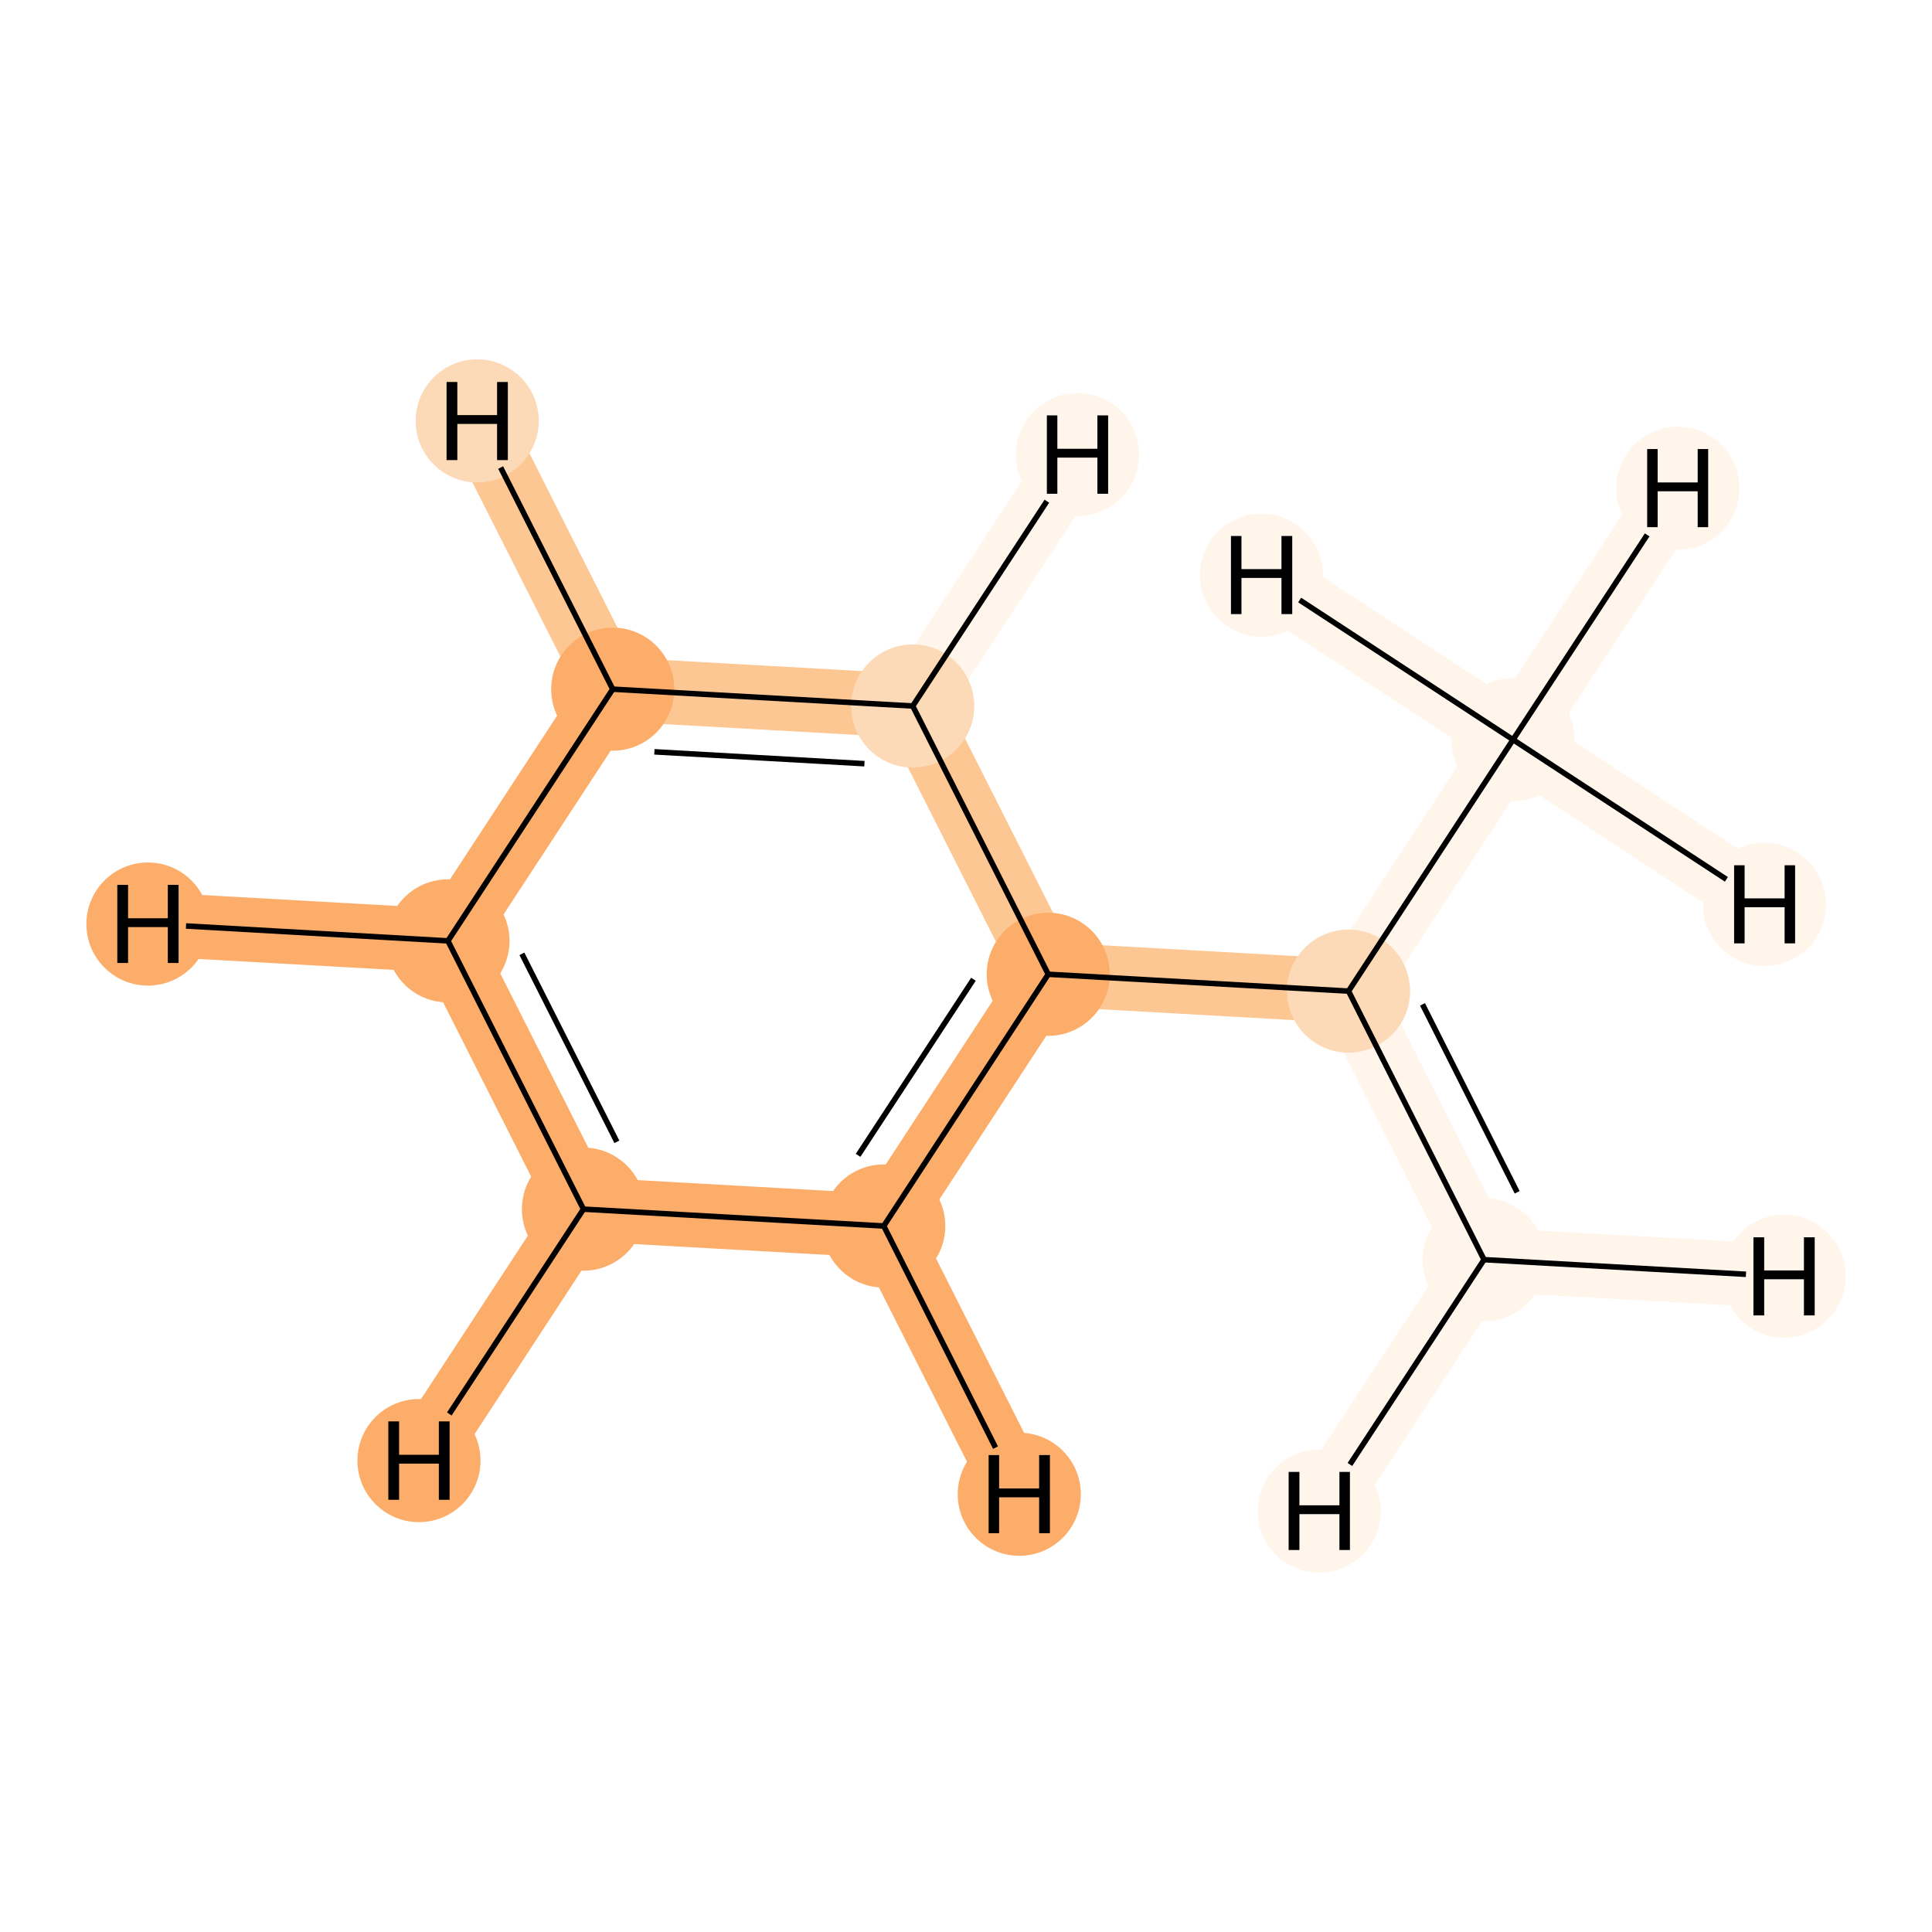 <?xml version='1.0' encoding='iso-8859-1'?>
<svg version='1.1' baseProfile='full'
              xmlns='http://www.w3.org/2000/svg'
                      xmlns:rdkit='http://www.rdkit.org/xml'
                      xmlns:xlink='http://www.w3.org/1999/xlink'
                  xml:space='preserve'
width='700px' height='700px' viewBox='0 0 700 700'>
<!-- END OF HEADER -->
<rect style='opacity:1.0;fill:#FFFFFF;stroke:none' width='700.0' height='700.0' x='0.0' y='0.0'> </rect>
<path d='M 548.2,268.0 L 488.6,359.1' style='fill:none;fill-rule:evenodd;stroke:#FFF5EB;stroke-width:23.2px;stroke-linecap:butt;stroke-linejoin:miter;stroke-opacity:1' />
<path d='M 548.2,268.0 L 607.9,176.9' style='fill:none;fill-rule:evenodd;stroke:#FFF5EB;stroke-width:23.2px;stroke-linecap:butt;stroke-linejoin:miter;stroke-opacity:1' />
<path d='M 548.2,268.0 L 639.3,327.7' style='fill:none;fill-rule:evenodd;stroke:#FFF5EB;stroke-width:23.2px;stroke-linecap:butt;stroke-linejoin:miter;stroke-opacity:1' />
<path d='M 548.2,268.0 L 457.1,208.4' style='fill:none;fill-rule:evenodd;stroke:#FFF5EB;stroke-width:23.2px;stroke-linecap:butt;stroke-linejoin:miter;stroke-opacity:1' />
<path d='M 488.6,359.1 L 537.7,456.4' style='fill:none;fill-rule:evenodd;stroke:#FFF5EB;stroke-width:23.2px;stroke-linecap:butt;stroke-linejoin:miter;stroke-opacity:1' />
<path d='M 488.6,359.1 L 379.8,353.0' style='fill:none;fill-rule:evenodd;stroke:#FDC793;stroke-width:23.2px;stroke-linecap:butt;stroke-linejoin:miter;stroke-opacity:1' />
<path d='M 537.7,456.4 L 646.4,462.4' style='fill:none;fill-rule:evenodd;stroke:#FFF5EB;stroke-width:23.2px;stroke-linecap:butt;stroke-linejoin:miter;stroke-opacity:1' />
<path d='M 537.7,456.4 L 478.0,547.5' style='fill:none;fill-rule:evenodd;stroke:#FFF5EB;stroke-width:23.2px;stroke-linecap:butt;stroke-linejoin:miter;stroke-opacity:1' />
<path d='M 379.8,353.0 L 320.2,444.2' style='fill:none;fill-rule:evenodd;stroke:#FDAD6A;stroke-width:23.2px;stroke-linecap:butt;stroke-linejoin:miter;stroke-opacity:1' />
<path d='M 379.8,353.0 L 330.7,255.8' style='fill:none;fill-rule:evenodd;stroke:#FDC793;stroke-width:23.2px;stroke-linecap:butt;stroke-linejoin:miter;stroke-opacity:1' />
<path d='M 320.2,444.2 L 211.4,438.1' style='fill:none;fill-rule:evenodd;stroke:#FDAD6A;stroke-width:23.2px;stroke-linecap:butt;stroke-linejoin:miter;stroke-opacity:1' />
<path d='M 320.2,444.2 L 369.3,541.4' style='fill:none;fill-rule:evenodd;stroke:#FDAD6A;stroke-width:23.2px;stroke-linecap:butt;stroke-linejoin:miter;stroke-opacity:1' />
<path d='M 211.4,438.1 L 162.3,340.9' style='fill:none;fill-rule:evenodd;stroke:#FDAD6A;stroke-width:23.2px;stroke-linecap:butt;stroke-linejoin:miter;stroke-opacity:1' />
<path d='M 211.4,438.1 L 151.8,529.2' style='fill:none;fill-rule:evenodd;stroke:#FDAD6A;stroke-width:23.2px;stroke-linecap:butt;stroke-linejoin:miter;stroke-opacity:1' />
<path d='M 162.3,340.9 L 222.0,249.7' style='fill:none;fill-rule:evenodd;stroke:#FDAD6A;stroke-width:23.2px;stroke-linecap:butt;stroke-linejoin:miter;stroke-opacity:1' />
<path d='M 162.3,340.9 L 53.6,334.8' style='fill:none;fill-rule:evenodd;stroke:#FDAD6A;stroke-width:23.2px;stroke-linecap:butt;stroke-linejoin:miter;stroke-opacity:1' />
<path d='M 222.0,249.7 L 330.7,255.8' style='fill:none;fill-rule:evenodd;stroke:#FDC793;stroke-width:23.2px;stroke-linecap:butt;stroke-linejoin:miter;stroke-opacity:1' />
<path d='M 222.0,249.7 L 172.9,152.5' style='fill:none;fill-rule:evenodd;stroke:#FDC793;stroke-width:23.2px;stroke-linecap:butt;stroke-linejoin:miter;stroke-opacity:1' />
<path d='M 330.7,255.8 L 390.4,164.7' style='fill:none;fill-rule:evenodd;stroke:#FFF5EB;stroke-width:23.2px;stroke-linecap:butt;stroke-linejoin:miter;stroke-opacity:1' />
<ellipse cx='548.2' cy='268.0' rx='21.8' ry='21.8'  style='fill:#FFF5EB;fill-rule:evenodd;stroke:#FFF5EB;stroke-width:1.0px;stroke-linecap:butt;stroke-linejoin:miter;stroke-opacity:1' />
<ellipse cx='488.6' cy='359.1' rx='21.8' ry='21.8'  style='fill:#FDDAB7;fill-rule:evenodd;stroke:#FDDAB7;stroke-width:1.0px;stroke-linecap:butt;stroke-linejoin:miter;stroke-opacity:1' />
<ellipse cx='537.7' cy='456.4' rx='21.8' ry='21.8'  style='fill:#FFF5EB;fill-rule:evenodd;stroke:#FFF5EB;stroke-width:1.0px;stroke-linecap:butt;stroke-linejoin:miter;stroke-opacity:1' />
<ellipse cx='379.8' cy='353.0' rx='21.8' ry='21.8'  style='fill:#FDAD6A;fill-rule:evenodd;stroke:#FDAD6A;stroke-width:1.0px;stroke-linecap:butt;stroke-linejoin:miter;stroke-opacity:1' />
<ellipse cx='320.2' cy='444.2' rx='21.8' ry='21.8'  style='fill:#FDAD6A;fill-rule:evenodd;stroke:#FDAD6A;stroke-width:1.0px;stroke-linecap:butt;stroke-linejoin:miter;stroke-opacity:1' />
<ellipse cx='211.4' cy='438.1' rx='21.8' ry='21.8'  style='fill:#FDAD6A;fill-rule:evenodd;stroke:#FDAD6A;stroke-width:1.0px;stroke-linecap:butt;stroke-linejoin:miter;stroke-opacity:1' />
<ellipse cx='162.3' cy='340.9' rx='21.8' ry='21.8'  style='fill:#FDAD6A;fill-rule:evenodd;stroke:#FDAD6A;stroke-width:1.0px;stroke-linecap:butt;stroke-linejoin:miter;stroke-opacity:1' />
<ellipse cx='222.0' cy='249.7' rx='21.8' ry='21.8'  style='fill:#FDAD6A;fill-rule:evenodd;stroke:#FDAD6A;stroke-width:1.0px;stroke-linecap:butt;stroke-linejoin:miter;stroke-opacity:1' />
<ellipse cx='330.7' cy='255.8' rx='21.8' ry='21.8'  style='fill:#FDDAB7;fill-rule:evenodd;stroke:#FDDAB7;stroke-width:1.0px;stroke-linecap:butt;stroke-linejoin:miter;stroke-opacity:1' />
<ellipse cx='607.9' cy='176.9' rx='21.8' ry='21.8'  style='fill:#FFF5EB;fill-rule:evenodd;stroke:#FFF5EB;stroke-width:1.0px;stroke-linecap:butt;stroke-linejoin:miter;stroke-opacity:1' />
<ellipse cx='639.3' cy='327.7' rx='21.8' ry='21.8'  style='fill:#FFF5EB;fill-rule:evenodd;stroke:#FFF5EB;stroke-width:1.0px;stroke-linecap:butt;stroke-linejoin:miter;stroke-opacity:1' />
<ellipse cx='457.1' cy='208.4' rx='21.8' ry='21.8'  style='fill:#FFF5EB;fill-rule:evenodd;stroke:#FFF5EB;stroke-width:1.0px;stroke-linecap:butt;stroke-linejoin:miter;stroke-opacity:1' />
<ellipse cx='646.4' cy='462.4' rx='21.8' ry='21.8'  style='fill:#FFF5EB;fill-rule:evenodd;stroke:#FFF5EB;stroke-width:1.0px;stroke-linecap:butt;stroke-linejoin:miter;stroke-opacity:1' />
<ellipse cx='478.0' cy='547.5' rx='21.8' ry='21.8'  style='fill:#FFF5EB;fill-rule:evenodd;stroke:#FFF5EB;stroke-width:1.0px;stroke-linecap:butt;stroke-linejoin:miter;stroke-opacity:1' />
<ellipse cx='369.3' cy='541.4' rx='21.8' ry='21.8'  style='fill:#FDAD6A;fill-rule:evenodd;stroke:#FDAD6A;stroke-width:1.0px;stroke-linecap:butt;stroke-linejoin:miter;stroke-opacity:1' />
<ellipse cx='151.8' cy='529.2' rx='21.8' ry='21.8'  style='fill:#FDAD6A;fill-rule:evenodd;stroke:#FDAD6A;stroke-width:1.0px;stroke-linecap:butt;stroke-linejoin:miter;stroke-opacity:1' />
<ellipse cx='53.6' cy='334.8' rx='21.8' ry='21.8'  style='fill:#FDAD6A;fill-rule:evenodd;stroke:#FDAD6A;stroke-width:1.0px;stroke-linecap:butt;stroke-linejoin:miter;stroke-opacity:1' />
<ellipse cx='172.9' cy='152.5' rx='21.8' ry='21.8'  style='fill:#FDDAB7;fill-rule:evenodd;stroke:#FDDAB7;stroke-width:1.0px;stroke-linecap:butt;stroke-linejoin:miter;stroke-opacity:1' />
<ellipse cx='390.4' cy='164.7' rx='21.8' ry='21.8'  style='fill:#FFF5EB;fill-rule:evenodd;stroke:#FFF5EB;stroke-width:1.0px;stroke-linecap:butt;stroke-linejoin:miter;stroke-opacity:1' />
<path class='bond-0 atom-0 atom-1' d='M 548.2,268.0 L 488.6,359.1' style='fill:none;fill-rule:evenodd;stroke:#000000;stroke-width:2.0px;stroke-linecap:butt;stroke-linejoin:miter;stroke-opacity:1' />
<path class='bond-9 atom-0 atom-9' d='M 548.2,268.0 L 596.8,193.8' style='fill:none;fill-rule:evenodd;stroke:#000000;stroke-width:2.0px;stroke-linecap:butt;stroke-linejoin:miter;stroke-opacity:1' />
<path class='bond-10 atom-0 atom-10' d='M 548.2,268.0 L 625.5,318.6' style='fill:none;fill-rule:evenodd;stroke:#000000;stroke-width:2.0px;stroke-linecap:butt;stroke-linejoin:miter;stroke-opacity:1' />
<path class='bond-11 atom-0 atom-11' d='M 548.2,268.0 L 470.9,217.4' style='fill:none;fill-rule:evenodd;stroke:#000000;stroke-width:2.0px;stroke-linecap:butt;stroke-linejoin:miter;stroke-opacity:1' />
<path class='bond-1 atom-1 atom-2' d='M 488.6,359.1 L 537.7,456.4' style='fill:none;fill-rule:evenodd;stroke:#000000;stroke-width:2.0px;stroke-linecap:butt;stroke-linejoin:miter;stroke-opacity:1' />
<path class='bond-1 atom-1 atom-2' d='M 515.4,363.9 L 549.7,432.0' style='fill:none;fill-rule:evenodd;stroke:#000000;stroke-width:2.0px;stroke-linecap:butt;stroke-linejoin:miter;stroke-opacity:1' />
<path class='bond-2 atom-1 atom-3' d='M 488.6,359.1 L 379.8,353.0' style='fill:none;fill-rule:evenodd;stroke:#000000;stroke-width:2.0px;stroke-linecap:butt;stroke-linejoin:miter;stroke-opacity:1' />
<path class='bond-12 atom-2 atom-12' d='M 537.7,456.4 L 632.6,461.7' style='fill:none;fill-rule:evenodd;stroke:#000000;stroke-width:2.0px;stroke-linecap:butt;stroke-linejoin:miter;stroke-opacity:1' />
<path class='bond-13 atom-2 atom-13' d='M 537.7,456.4 L 489.1,530.6' style='fill:none;fill-rule:evenodd;stroke:#000000;stroke-width:2.0px;stroke-linecap:butt;stroke-linejoin:miter;stroke-opacity:1' />
<path class='bond-3 atom-3 atom-4' d='M 379.8,353.0 L 320.2,444.2' style='fill:none;fill-rule:evenodd;stroke:#000000;stroke-width:2.0px;stroke-linecap:butt;stroke-linejoin:miter;stroke-opacity:1' />
<path class='bond-3 atom-3 atom-4' d='M 352.7,354.8 L 310.9,418.6' style='fill:none;fill-rule:evenodd;stroke:#000000;stroke-width:2.0px;stroke-linecap:butt;stroke-linejoin:miter;stroke-opacity:1' />
<path class='bond-8 atom-8 atom-3' d='M 330.7,255.8 L 379.8,353.0' style='fill:none;fill-rule:evenodd;stroke:#000000;stroke-width:2.0px;stroke-linecap:butt;stroke-linejoin:miter;stroke-opacity:1' />
<path class='bond-4 atom-4 atom-5' d='M 320.2,444.2 L 211.4,438.1' style='fill:none;fill-rule:evenodd;stroke:#000000;stroke-width:2.0px;stroke-linecap:butt;stroke-linejoin:miter;stroke-opacity:1' />
<path class='bond-14 atom-4 atom-14' d='M 320.2,444.2 L 360.7,524.5' style='fill:none;fill-rule:evenodd;stroke:#000000;stroke-width:2.0px;stroke-linecap:butt;stroke-linejoin:miter;stroke-opacity:1' />
<path class='bond-5 atom-5 atom-6' d='M 211.4,438.1 L 162.3,340.9' style='fill:none;fill-rule:evenodd;stroke:#000000;stroke-width:2.0px;stroke-linecap:butt;stroke-linejoin:miter;stroke-opacity:1' />
<path class='bond-5 atom-5 atom-6' d='M 223.5,413.7 L 189.1,345.6' style='fill:none;fill-rule:evenodd;stroke:#000000;stroke-width:2.0px;stroke-linecap:butt;stroke-linejoin:miter;stroke-opacity:1' />
<path class='bond-15 atom-5 atom-15' d='M 211.4,438.1 L 162.8,512.3' style='fill:none;fill-rule:evenodd;stroke:#000000;stroke-width:2.0px;stroke-linecap:butt;stroke-linejoin:miter;stroke-opacity:1' />
<path class='bond-6 atom-6 atom-7' d='M 162.3,340.9 L 222.0,249.7' style='fill:none;fill-rule:evenodd;stroke:#000000;stroke-width:2.0px;stroke-linecap:butt;stroke-linejoin:miter;stroke-opacity:1' />
<path class='bond-16 atom-6 atom-16' d='M 162.3,340.9 L 67.4,335.5' style='fill:none;fill-rule:evenodd;stroke:#000000;stroke-width:2.0px;stroke-linecap:butt;stroke-linejoin:miter;stroke-opacity:1' />
<path class='bond-7 atom-7 atom-8' d='M 222.0,249.7 L 330.7,255.8' style='fill:none;fill-rule:evenodd;stroke:#000000;stroke-width:2.0px;stroke-linecap:butt;stroke-linejoin:miter;stroke-opacity:1' />
<path class='bond-7 atom-7 atom-8' d='M 237.1,272.4 L 313.2,276.7' style='fill:none;fill-rule:evenodd;stroke:#000000;stroke-width:2.0px;stroke-linecap:butt;stroke-linejoin:miter;stroke-opacity:1' />
<path class='bond-17 atom-7 atom-17' d='M 222.0,249.7 L 181.4,169.4' style='fill:none;fill-rule:evenodd;stroke:#000000;stroke-width:2.0px;stroke-linecap:butt;stroke-linejoin:miter;stroke-opacity:1' />
<path class='bond-18 atom-8 atom-18' d='M 330.7,255.8 L 379.3,181.6' style='fill:none;fill-rule:evenodd;stroke:#000000;stroke-width:2.0px;stroke-linecap:butt;stroke-linejoin:miter;stroke-opacity:1' />
<path  class='atom-9' d='M 596.8 162.7
L 600.6 162.7
L 600.6 174.8
L 615.1 174.8
L 615.1 162.7
L 618.9 162.7
L 618.9 191.0
L 615.1 191.0
L 615.1 178.0
L 600.6 178.0
L 600.6 191.0
L 596.8 191.0
L 596.8 162.7
' fill='#000000'/>
<path  class='atom-10' d='M 628.3 313.5
L 632.1 313.5
L 632.1 325.5
L 646.6 325.5
L 646.6 313.5
L 650.4 313.5
L 650.4 341.8
L 646.6 341.8
L 646.6 328.7
L 632.1 328.7
L 632.1 341.8
L 628.3 341.8
L 628.3 313.5
' fill='#000000'/>
<path  class='atom-11' d='M 446.0 194.2
L 449.8 194.2
L 449.8 206.2
L 464.3 206.2
L 464.3 194.2
L 468.2 194.2
L 468.2 222.5
L 464.3 222.5
L 464.3 209.4
L 449.8 209.4
L 449.8 222.5
L 446.0 222.5
L 446.0 194.2
' fill='#000000'/>
<path  class='atom-12' d='M 635.3 448.3
L 639.2 448.3
L 639.2 460.3
L 653.6 460.3
L 653.6 448.3
L 657.5 448.3
L 657.5 476.6
L 653.6 476.6
L 653.6 463.5
L 639.2 463.5
L 639.2 476.6
L 635.3 476.6
L 635.3 448.3
' fill='#000000'/>
<path  class='atom-13' d='M 466.9 533.3
L 470.8 533.3
L 470.8 545.4
L 485.3 545.4
L 485.3 533.3
L 489.1 533.3
L 489.1 561.6
L 485.3 561.6
L 485.3 548.6
L 470.8 548.6
L 470.8 561.6
L 466.9 561.6
L 466.9 533.3
' fill='#000000'/>
<path  class='atom-14' d='M 358.2 527.2
L 362.0 527.2
L 362.0 539.3
L 376.5 539.3
L 376.5 527.2
L 380.4 527.2
L 380.4 555.5
L 376.5 555.5
L 376.5 542.5
L 362.0 542.5
L 362.0 555.5
L 358.2 555.5
L 358.2 527.2
' fill='#000000'/>
<path  class='atom-15' d='M 140.7 515.0
L 144.6 515.0
L 144.6 527.1
L 159.0 527.1
L 159.0 515.0
L 162.9 515.0
L 162.9 543.4
L 159.0 543.4
L 159.0 530.3
L 144.6 530.3
L 144.6 543.4
L 140.7 543.4
L 140.7 515.0
' fill='#000000'/>
<path  class='atom-16' d='M 42.5 320.6
L 46.4 320.6
L 46.4 332.7
L 60.8 332.7
L 60.8 320.6
L 64.7 320.6
L 64.7 348.9
L 60.8 348.9
L 60.8 335.9
L 46.4 335.9
L 46.4 348.9
L 42.5 348.9
L 42.5 320.6
' fill='#000000'/>
<path  class='atom-17' d='M 161.8 138.4
L 165.7 138.4
L 165.7 150.4
L 180.1 150.4
L 180.1 138.4
L 184.0 138.4
L 184.0 166.7
L 180.1 166.7
L 180.1 153.6
L 165.7 153.6
L 165.7 166.7
L 161.8 166.7
L 161.8 138.4
' fill='#000000'/>
<path  class='atom-18' d='M 379.3 150.5
L 383.1 150.5
L 383.1 162.6
L 397.6 162.6
L 397.6 150.5
L 401.5 150.5
L 401.5 178.9
L 397.6 178.9
L 397.6 165.8
L 383.1 165.8
L 383.1 178.9
L 379.3 178.9
L 379.3 150.5
' fill='#000000'/>
</svg>
